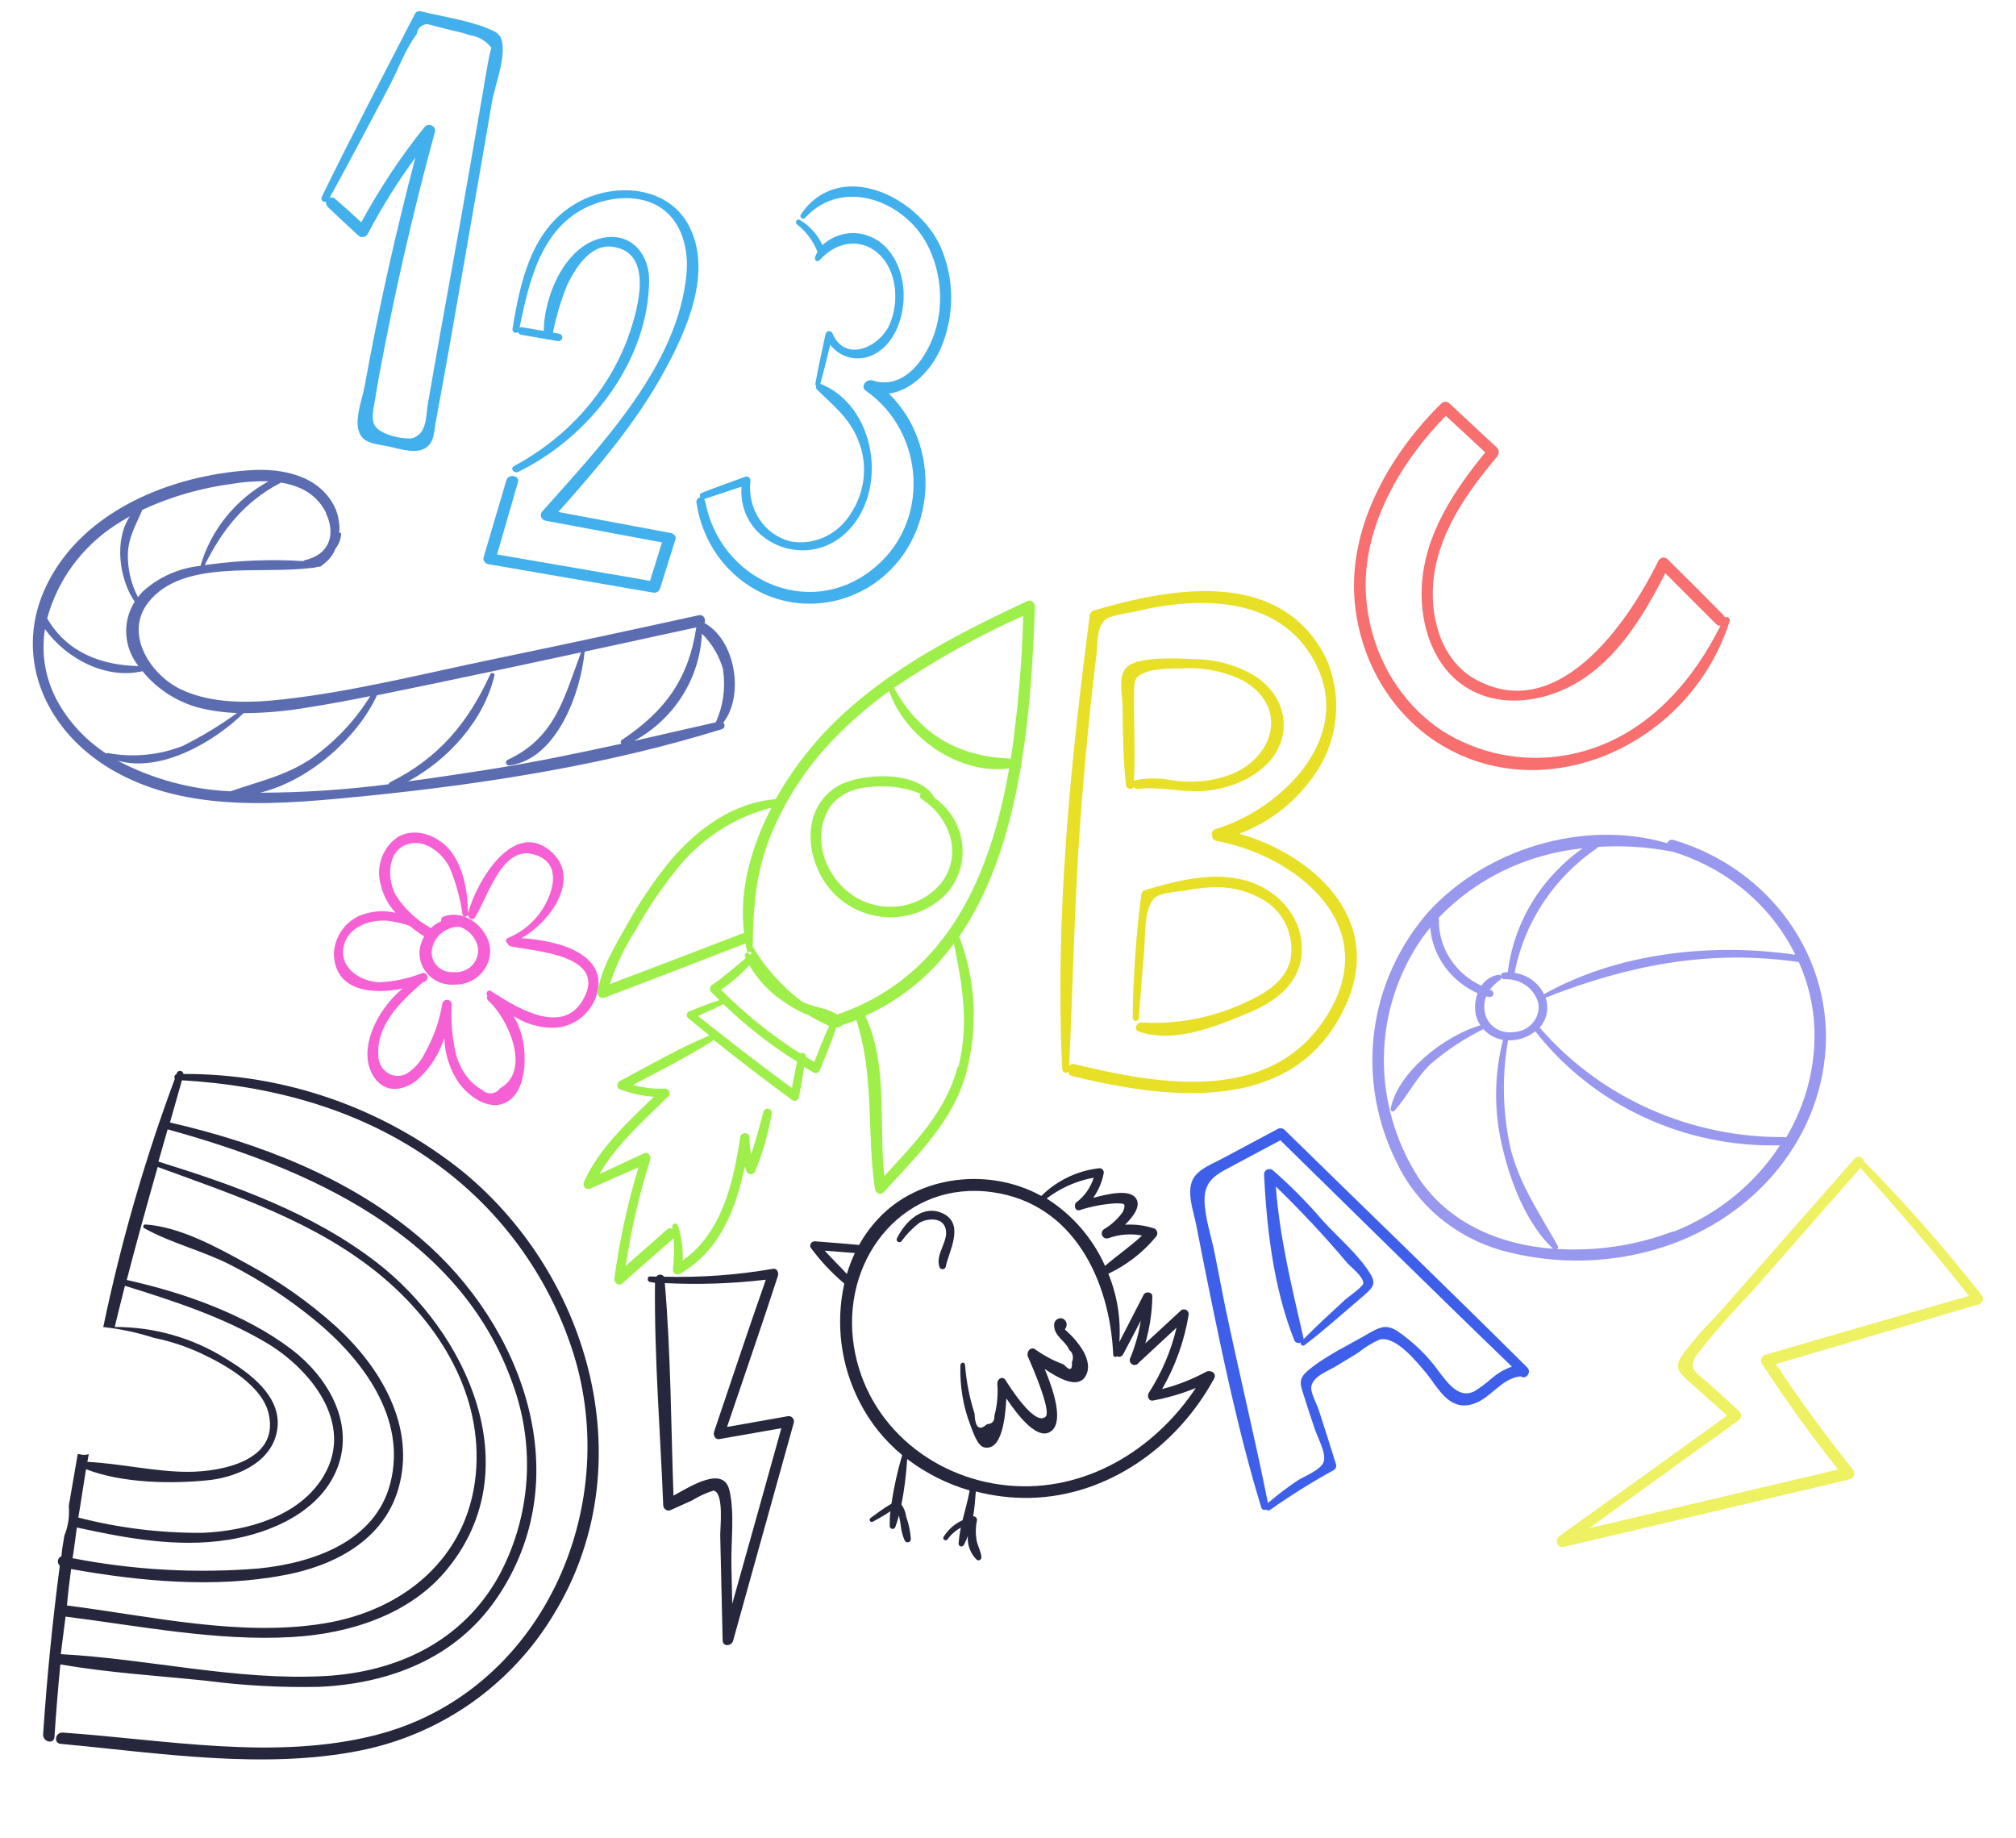 <svg width="136" height="124" viewBox="0 0 136 124" fill="none" xmlns="http://www.w3.org/2000/svg">
<path d="M33.061 63.917C32.865 62.553 31.36 61.316 29.948 61.815C29.88 61.834 29.823 61.878 29.789 61.938C29.755 61.998 29.746 62.069 29.765 62.136C29.365 62.315 29.021 62.592 28.764 62.941C28.508 63.291 28.349 63.699 28.302 64.128C28.28 64.436 28.327 64.746 28.439 65.036C28.551 65.326 28.726 65.588 28.951 65.806C29.177 66.023 29.448 66.19 29.745 66.296C30.042 66.401 30.359 66.441 30.673 66.414C31.003 66.422 31.331 66.361 31.635 66.236C31.939 66.111 32.212 65.925 32.437 65.69C32.662 65.454 32.834 65.175 32.941 64.87C33.049 64.564 33.09 64.239 33.061 63.917ZM30.594 65.572C30.381 65.59 30.167 65.559 29.968 65.48C29.77 65.401 29.593 65.277 29.453 65.118C29.312 64.959 29.212 64.77 29.161 64.567C29.109 64.363 29.108 64.151 29.157 63.947C29.25 63.537 29.484 63.171 29.82 62.911C30.155 62.65 30.572 62.51 31.002 62.513C31.326 62.623 31.614 62.819 31.834 63.077C32.055 63.336 32.199 63.648 32.251 63.98C32.269 64.197 32.238 64.415 32.161 64.618C32.084 64.822 31.962 65.006 31.804 65.158C31.646 65.309 31.456 65.425 31.247 65.497C31.038 65.568 30.815 65.594 30.594 65.572Z" fill="#F561D5"/>
<path d="M35.169 63.287C37.082 62.23 39.152 59.359 37.301 57.557C34.735 55.074 32.149 59.407 31.569 61.624C31.574 61.61 31.576 61.596 31.576 61.581C31.544 60.1 31.264 58.388 30.274 57.256C29.456 56.336 28.032 55.808 26.889 56.427C26.383 56.748 25.989 57.233 25.768 57.806C25.546 58.38 25.51 59.01 25.665 59.601C25.828 60.346 26.183 61.028 26.69 61.574C25.98 61.4 25.236 61.432 24.536 61.667C23.989 61.834 23.502 62.174 23.142 62.639C22.782 63.104 22.566 63.672 22.525 64.265C22.53 66.872 25.114 67.098 27.156 66.684C25.389 68.113 23.906 71.116 25.4 72.875C26.153 73.752 27.287 73.527 28.12 72.867C28.979 72.113 29.621 71.124 29.971 70.015C30.008 71.113 30.352 72.17 30.962 73.056C31.626 73.962 32.983 74.949 34.126 74.368C35.268 73.786 35.436 72.151 35.382 71.042C35.343 70.155 35.092 69.295 34.651 68.542C35.417 69.037 36.299 69.307 37.206 69.322C37.841 69.345 38.47 69.16 39.005 68.793C39.541 68.427 39.957 67.896 40.194 67.275C41.256 64.281 37.442 63.403 35.169 63.287ZM39.361 67.383C38.032 69.81 35.136 68.13 33.429 67.05L33.377 67.01C33.343 66.981 33.304 66.96 33.262 66.946L33.095 66.836C32.905 66.722 32.734 67.019 32.876 67.169C32.851 67.23 32.847 67.298 32.863 67.362C32.879 67.427 32.914 67.483 32.965 67.523C34.287 68.712 35.855 72.223 33.748 73.398C33.679 73.496 33.59 73.578 33.489 73.638C33.388 73.698 33.275 73.735 33.16 73.746C33.044 73.757 32.928 73.742 32.82 73.702C32.711 73.662 32.612 73.598 32.53 73.514C32.123 73.296 31.767 72.986 31.489 72.606C31.188 72.207 30.956 71.754 30.803 71.27C30.521 70.167 30.408 69.022 30.466 67.877L30.473 67.834C30.489 67.745 30.47 67.654 30.421 67.581C30.371 67.508 30.296 67.458 30.211 67.444C30.127 67.429 30.039 67.45 29.968 67.503C29.897 67.555 29.849 67.635 29.834 67.724C29.639 68.887 29.243 70.006 28.665 71.027C28.38 71.621 27.934 72.117 27.383 72.451C27.186 72.542 26.971 72.583 26.758 72.569C26.544 72.556 26.337 72.489 26.155 72.373C25.973 72.258 25.82 72.098 25.711 71.907C25.601 71.716 25.538 71.5 25.526 71.276C25.357 69.093 27.067 67.548 28.502 66.276L28.67 66.204C28.737 66.171 28.79 66.114 28.817 66.042C28.846 65.971 28.847 65.892 28.821 65.82C28.796 65.749 28.745 65.691 28.679 65.658C28.614 65.625 28.538 65.619 28.468 65.642C27.529 66.014 26.54 66.221 25.541 66.255C24.408 66.192 22.953 65.394 23.164 63.961C23.375 62.528 24.948 62.02 26.078 62.102C26.603 62.156 27.119 62.27 27.618 62.443C27.96 62.716 28.312 62.971 28.685 63.205C29.058 63.439 29.454 62.948 29.11 62.682L29.064 62.674C29.061 62.648 29.053 62.624 29.04 62.602C29.027 62.581 29.01 62.562 28.99 62.548L28.598 62.317C27.868 61.828 27.237 61.195 26.74 60.452C26.115 59.389 26.058 57.464 27.431 56.966C28.612 56.542 29.78 57.478 30.319 58.488C30.752 59.507 31.05 60.585 31.203 61.693C31.251 61.902 31.506 61.846 31.582 61.683C31.538 61.939 31.895 62.126 32.036 61.899C32.986 60.386 33.991 56.541 36.461 57.808C37.788 58.483 37.312 60.134 36.672 61.204C36.097 62.152 35.243 62.88 34.242 63.278C34.209 63.292 34.18 63.317 34.16 63.348C34.14 63.379 34.129 63.416 34.129 63.453C34.129 63.49 34.14 63.527 34.16 63.557C34.18 63.587 34.209 63.611 34.242 63.624C34.254 63.674 34.279 63.719 34.314 63.755C34.349 63.791 34.393 63.816 34.441 63.828C35.981 64.168 41.016 64.384 39.361 67.383Z" fill="#F561D5"/>
<path d="M64.709 63.175C68.909 57.07 69.573 48.032 69.816 40.874C69.811 40.812 69.793 40.751 69.761 40.698C69.73 40.645 69.687 40.601 69.636 40.569C69.585 40.537 69.527 40.518 69.467 40.514C69.407 40.511 69.347 40.522 69.291 40.547C64.237 42.92 59.057 45.557 55.211 49.849C54.11 51.091 53.141 52.453 52.321 53.911C49.534 54.116 47.117 55.846 45.271 57.996C44.19 59.31 43.225 60.723 42.389 62.218C41.552 63.705 40.602 65.173 40.31 66.9C40.301 66.962 40.308 67.026 40.33 67.085C40.352 67.143 40.388 67.195 40.435 67.235C40.481 67.275 40.537 67.301 40.597 67.311C40.657 67.322 40.718 67.316 40.776 67.295C43.948 66.092 47.117 64.873 50.283 63.64C50.31 63.784 50.343 63.93 50.381 64.082C50.387 64.11 50.399 64.136 50.416 64.158C50.434 64.18 50.456 64.197 50.482 64.208C50.507 64.219 50.535 64.224 50.563 64.221C50.59 64.218 50.617 64.209 50.641 64.193L50.701 64.313C50.668 64.344 50.632 64.373 50.594 64.397L50.501 64.296C50.394 64.175 50.197 64.341 50.254 64.484C50.31 64.627 50.296 64.576 50.317 64.623C49.554 65.243 48.831 65.901 48.009 66.456C47.975 66.483 47.946 66.518 47.926 66.557C47.906 66.596 47.895 66.64 47.892 66.684C47.89 66.729 47.898 66.773 47.914 66.814C47.931 66.854 47.956 66.891 47.987 66.92L48.532 67.463C47.844 67.683 47.165 67.949 46.492 68.215C46.451 68.232 46.414 68.26 46.386 68.296C46.358 68.332 46.339 68.375 46.331 68.42C46.323 68.466 46.327 68.513 46.341 68.556C46.356 68.6 46.381 68.638 46.414 68.668C46.891 69.066 47.378 69.441 47.854 69.844C45.802 70.704 43.82 71.86 41.834 72.906C41.63 73.011 41.546 73.366 41.807 73.466C42.547 73.755 43.325 73.928 44.116 73.979C42.338 75.704 40.442 77.409 39.393 79.721C39.365 79.783 39.355 79.851 39.365 79.918C39.375 79.985 39.403 80.047 39.447 80.096C39.491 80.145 39.548 80.179 39.611 80.194C39.674 80.209 39.741 80.204 39.801 80.18C40.894 79.701 41.985 79.22 43.075 78.737C42.332 81.184 41.787 83.689 41.447 86.225C41.397 86.514 41.743 86.798 41.967 86.576C43.123 85.562 44.273 84.548 45.429 83.534L45.434 83.505C45.491 84.198 45.478 84.897 45.394 85.59C45.384 85.655 45.392 85.72 45.418 85.779C45.444 85.838 45.485 85.888 45.538 85.922C45.591 85.956 45.652 85.974 45.714 85.972C45.777 85.97 45.838 85.95 45.89 85.912C48.527 84.39 49.642 81.592 50.241 78.693L50.36 79.011C50.384 79.068 50.423 79.117 50.473 79.152C50.523 79.187 50.582 79.206 50.642 79.208C50.703 79.209 50.762 79.193 50.815 79.161C50.867 79.129 50.91 79.082 50.938 79.026C51.454 77.772 51.829 76.463 52.058 75.125C52.072 75.047 52.055 74.967 52.011 74.902C51.968 74.838 51.902 74.794 51.827 74.782C51.752 74.769 51.675 74.787 51.613 74.834C51.55 74.88 51.508 74.949 51.494 75.028C51.236 75.984 50.985 76.935 50.672 77.876C50.594 77.498 50.558 77.111 50.563 76.723C50.57 76.348 49.985 76.338 49.934 76.705C49.462 79.844 48.686 83.162 46.054 85.025C46.087 84.215 45.977 83.409 45.727 82.645C45.708 82.602 45.675 82.567 45.634 82.547C45.592 82.526 45.545 82.521 45.5 82.533C45.455 82.544 45.415 82.571 45.387 82.61C45.359 82.648 45.344 82.695 45.345 82.743C45.337 82.79 45.356 82.848 45.364 82.898C45.309 82.861 45.243 82.844 45.177 82.85C45.111 82.856 45.048 82.885 44.999 82.932L42.212 85.387C42.569 82.971 43.118 80.586 43.854 78.259C43.939 78 43.742 77.663 43.447 77.794L40.435 79.197C41.617 77.157 43.473 75.554 45.099 73.936C45.303 73.729 45.078 73.417 44.839 73.425C44.118 73.46 43.397 73.377 42.705 73.178C44.53 72.219 46.386 71.29 48.129 70.171C48.133 70.159 48.135 70.148 48.135 70.136C49.877 71.528 51.64 72.879 53.427 74.19C53.465 74.223 53.511 74.245 53.561 74.254C53.61 74.263 53.661 74.257 53.708 74.239C53.755 74.221 53.797 74.19 53.83 74.15C53.862 74.11 53.884 74.061 53.893 74.01C54.01 73.332 54.162 72.655 54.246 71.966C54.461 72.1 54.681 72.235 54.91 72.359C54.944 72.376 54.981 72.386 55.019 72.388C55.056 72.39 55.094 72.384 55.13 72.37C55.166 72.356 55.199 72.336 55.227 72.309C55.255 72.282 55.279 72.25 55.295 72.214C55.674 71.26 56.093 70.313 56.406 69.336C56.406 69.336 56.406 69.336 56.411 69.307C56.453 69.319 56.496 69.321 56.538 69.314C56.581 69.307 56.621 69.29 56.657 69.264L56.74 69.218C56.771 69.196 56.798 69.167 56.819 69.135L56.933 69.112C57.217 69.015 57.49 68.911 57.764 68.8C58.995 72.537 58.458 76.356 59.026 80.202C59.033 80.273 59.06 80.339 59.103 80.393C59.146 80.448 59.204 80.487 59.269 80.507C59.334 80.528 59.403 80.528 59.468 80.507C59.534 80.487 59.593 80.447 59.637 80.393C61.839 77.958 64.297 75.659 65.188 72.343C65.993 69.3 65.825 66.08 64.709 63.175ZM69.025 41.52C68.943 44.749 68.664 47.973 68.19 51.172C64.69 51.035 62.076 49.595 60.305 46.397C63.085 44.515 66.012 42.885 69.053 41.525L69.025 41.52ZM50.169 62.953C50.128 62.951 50.087 62.959 50.049 62.975C47.084 64.121 44.113 65.257 41.137 66.381C41.563 65.095 42.149 63.87 42.88 62.739C43.648 61.371 44.52 60.067 45.486 58.84C47.149 56.666 49.459 55.131 52.043 54.482C50.668 57.132 49.834 60.118 50.197 62.958L50.169 62.953ZM53.419 73.394C51.277 71.812 49.165 70.19 47.083 68.529C47.66 68.276 48.238 68.024 48.794 67.726C50.318 69.198 51.984 70.501 53.766 71.616C53.659 72.204 53.527 72.8 53.425 73.395L53.419 73.394ZM54.889 71.604L54.368 71.29C54.373 71.242 54.365 71.195 54.344 71.153C54.324 71.11 54.292 71.075 54.253 71.051C54.214 71.028 54.169 71.016 54.123 71.018C54.078 71.019 54.034 71.035 53.996 71.062C52.062 69.837 50.265 68.394 48.636 66.759C49.334 66.289 49.976 65.734 50.547 65.105C51.099 66.053 51.846 66.861 52.734 67.472C53.232 67.83 53.762 68.139 54.316 68.394L54.452 68.417C54.928 68.713 55.425 68.975 55.936 69.201C55.569 69.986 55.26 70.8 54.94 71.613L54.889 71.604ZM56.696 68.331C56.634 68.352 56.579 68.391 56.537 68.443L56.328 68.346C55.682 67.98 54.824 67.911 54.136 67.586C52.795 66.586 51.655 65.322 50.778 63.865C50.808 61.202 50.984 58.8 52.015 56.291C53.021 53.877 54.464 51.683 56.265 49.83C57.411 48.647 58.655 47.573 59.982 46.62C61.088 49.801 64.774 52.299 68.077 51.825C66.85 59.007 63.923 65.744 56.747 68.34L56.696 68.331ZM64.598 71.963C63.83 74.966 61.661 77.139 59.651 79.334C59.276 75.757 59.92 71.817 58.378 68.542L58.383 68.513C60.739 67.457 62.796 65.779 64.349 63.646C64.935 66.441 65.376 69.137 64.649 71.971L64.598 71.963Z" fill="#9FEF4A"/>
<path d="M63.037 53.81C61.997 51.892 57.865 52.103 56.342 53.129C53.859 54.805 54.407 58.455 56.342 60.353C56.852 60.855 57.464 61.249 58.139 61.511C58.813 61.772 59.535 61.894 60.258 61.869C60.981 61.845 61.689 61.674 62.335 61.368C62.981 61.062 63.552 60.628 64.01 60.093C64.379 59.627 64.647 59.093 64.797 58.522C64.948 57.952 64.979 57.357 64.889 56.772C64.798 56.187 64.588 55.624 64.27 55.115C63.952 54.607 63.533 54.163 63.037 53.81ZM63.563 59.471C62.897 60.341 61.905 60.927 60.794 61.107C59.683 61.287 58.537 61.047 57.593 60.437C55.741 59.213 54.779 56.733 55.816 54.735C56.471 53.463 57.876 53.052 59.266 53.052C60.242 53.004 61.219 53.172 62.123 53.545C62.099 53.567 62.081 53.595 62.069 53.625C62.058 53.655 62.053 53.688 62.056 53.72C62.059 53.753 62.069 53.784 62.085 53.813C62.102 53.841 62.124 53.866 62.151 53.885C64.051 55.088 64.951 57.564 63.563 59.471Z" fill="#9FEF4A"/>
<path d="M3.219 39.319C0.83 44.045 2.885 49.121 7.409 51.841C12.61 54.964 19.166 54.233 24.917 53.667C32.907 52.855 41.066 51.559 48.716 49.178C48.757 49.161 48.793 49.135 48.821 49.101C48.848 49.067 48.867 49.027 48.874 48.985C48.881 48.942 48.878 48.898 48.863 48.857C48.848 48.816 48.823 48.779 48.79 48.749C50.206 46.946 49.652 43.216 47.531 42.027C47.63 41.769 47.469 41.419 47.121 41.502C42.46 42.529 37.791 43.528 33.114 44.499C28.493 45.457 23.826 46.645 19.125 47.171C16.885 47.423 14.385 47.499 12.274 46.533C10.164 45.566 8.328 42.755 10.018 40.617C12.315 37.713 17.48 38.747 20.906 38.317C21.067 38.317 21.228 38.292 21.381 38.244L21.489 38.227C21.51 38.234 21.532 38.237 21.554 38.234C21.576 38.232 21.596 38.224 21.615 38.213C21.729 38.139 21.837 38.056 21.935 37.964C22.25 37.709 22.49 37.378 22.632 37.004C22.855 36.724 22.988 36.386 23.015 36.031C23.016 36.016 23.012 36 23.006 35.986C22.999 35.972 22.988 35.959 22.976 35.95C22.963 35.94 22.948 35.933 22.932 35.93C22.916 35.927 22.9 35.927 22.885 35.931C22.91 35.696 22.904 35.458 22.865 35.223C22.83 34.855 22.727 34.496 22.56 34.162C21.508 32.071 19.04 31.567 16.86 31.717C11.498 32.069 5.676 34.449 3.219 39.319ZM7.938 51.311C10.882 52.135 14.439 50.045 16.428 48.103C17.851 48.096 19.27 47.974 20.669 47.736C22.109 47.513 23.544 47.241 24.976 46.957C23.971 48.581 22.645 49.995 21.073 51.118C19.329 52.321 17.513 52.688 15.549 53.376C12.89 53.257 10.287 52.55 7.938 51.311ZM48.781 45.226C48.955 46.417 48.785 47.627 48.289 48.722C46.451 49.145 44.616 49.563 42.784 49.975C44.114 49.244 45.23 48.198 46.028 46.934C46.826 45.67 47.281 44.229 47.352 42.742C48.051 43.433 48.551 44.289 48.8 45.224L48.781 45.226ZM39.198 44.003C38.063 47.006 37.49 49.754 34.244 51.254C34.202 51.275 34.169 51.309 34.15 51.352C34.132 51.394 34.129 51.441 34.142 51.486C34.156 51.53 34.185 51.569 34.224 51.595C34.263 51.622 34.311 51.635 34.358 51.631C37.59 51.21 39.183 46.662 39.432 44.002C39.441 43.988 39.444 43.971 39.441 43.955C41.953 43.414 44.464 42.868 46.974 42.319C46.46 45.727 44.926 47.933 41.964 49.899C41.941 49.912 41.921 49.93 41.906 49.951C41.891 49.972 41.881 49.996 41.876 50.022C41.872 50.047 41.873 50.073 41.88 50.098C41.888 50.123 41.9 50.146 41.918 50.166C38.871 50.834 35.819 51.465 32.718 51.945C31.006 52.211 29.276 52.473 27.533 52.704C30.303 51.206 32.657 48.544 33.358 45.55C33.387 45.382 33.138 45.327 33.065 45.499C31.581 48.735 29.629 51.108 26.346 52.75C26.314 52.764 26.286 52.785 26.264 52.811C26.241 52.837 26.225 52.868 26.215 52.9C23.343 53.273 20.447 53.463 17.545 53.47C20.901 52.652 24.106 49.743 25.41 46.942C25.41 46.942 25.41 46.942 25.417 46.902L29.41 46.081C32.683 45.4 35.952 44.706 39.217 44L39.198 44.003ZM13.341 47.719C14.208 47.94 15.098 48.065 15.992 48.093C14.846 48.925 13.631 49.663 12.358 50.301C10.756 50.938 8.992 51.111 7.28 50.798C7.26 50.794 7.239 50.794 7.22 50.8C7.2 50.807 7.183 50.818 7.169 50.833C5.84 49.965 4.739 48.805 3.958 47.45C3.078 45.919 2.752 44.151 3.033 42.432C4.461 44.421 7.134 45.849 9.615 45.274C10.565 46.447 11.868 47.302 13.341 47.719ZM9.342 44.929C6.803 44.873 4.515 44.001 3.182 41.712C3.879 39.142 5.508 36.911 7.772 35.425C8.093 35.212 8.422 35.018 8.757 34.831C7.696 36.438 8.031 39.039 9.085 40.587C8.67 41.246 8.473 42.014 8.518 42.789C8.564 43.564 8.851 44.31 9.342 44.929ZM20.359 32.971C21.072 33.315 21.646 33.881 21.989 34.577C21.985 34.59 21.982 34.604 21.982 34.617L22.015 34.677C22.592 35.91 22.36 37.362 20.572 37.782C20.529 37.791 20.49 37.814 20.462 37.847C18.361 37.717 16.254 37.791 14.172 38.069L13.813 38.114C14.967 35.789 16.466 33.857 18.861 32.605C18.892 32.593 18.918 32.572 18.939 32.547C19.429 32.624 19.907 32.767 20.359 32.971ZM18.114 32.464C15.872 33.707 14.226 35.752 13.526 38.166C12.072 38.318 10.713 38.921 9.65 39.885C9.526 40.009 9.41 40.14 9.305 40.279C8.835 39.367 8.602 38.359 8.626 37.345C8.668 36.206 9.184 35.394 9.598 34.391C11.519 33.501 13.574 32.908 15.69 32.631C16.489 32.497 17.301 32.441 18.114 32.464Z" fill="#5B6CB1"/>
<path d="M83.601 56.232C85.714 55.459 87.55 53.984 88.835 52.029C89.581 50.889 90.025 49.561 90.12 48.189C90.215 46.816 89.957 45.45 89.374 44.236C86.258 38.29 78.921 39.66 73.765 41.184C73.701 41.21 73.644 41.254 73.6 41.311C73.556 41.367 73.526 41.435 73.514 41.507C72.195 51.591 71.162 62.003 71.66 72.148C71.666 72.193 71.683 72.234 71.709 72.269C71.735 72.304 71.77 72.331 71.809 72.347C71.848 72.363 71.891 72.367 71.933 72.359C71.975 72.352 72.015 72.332 72.048 72.303C72.065 72.375 72.102 72.44 72.153 72.49C72.204 72.54 72.267 72.574 72.336 72.587C78.528 74.085 87.418 75.403 90.82 67.725C93.424 61.856 88.412 57.605 83.601 56.232ZM89.728 68.15C86.029 74.639 78.168 73.15 72.476 71.777C72.414 71.76 72.348 71.761 72.286 71.782C72.224 71.802 72.168 71.841 72.124 71.893C72.383 66.485 72.475 61.08 72.857 55.674C73.05 53.024 73.284 50.376 73.558 47.732C73.69 46.491 73.825 45.295 73.976 44.076C74.06 43.351 73.971 42.325 74.551 41.806C74.901 41.493 76.211 41.34 76.545 41.259C80.721 40.236 86.21 40.114 88.636 44.539C91.507 49.742 86.378 54.607 82.003 55.924C81.611 56.04 81.704 56.663 82.066 56.725C86.998 57.601 93.206 62.052 89.728 68.15Z" fill="#E8E027"/>
<path d="M87.82 64.219C87.925 62.031 86.407 60.265 84.539 59.557C82.145 58.67 79.557 59.359 77.209 60.048C77.154 60.069 77.105 60.105 77.067 60.152C77.03 60.199 77.005 60.255 76.995 60.315C76.638 63.088 76.443 65.878 76.412 68.67C76.415 68.917 76.813 68.933 76.828 68.684C76.942 67.217 77.034 65.746 77.177 64.273C77.276 63.243 77.134 61.287 77.892 60.575C78.287 60.193 79.521 60.148 80.085 60.047C80.541 59.958 81.002 59.898 81.464 59.869C82.816 59.74 84.166 60.053 85.329 60.764C85.949 61.143 86.446 61.707 86.758 62.385C87.07 63.063 87.184 63.826 87.084 64.578C86.843 65.976 85.662 66.813 84.511 67.376C82.168 68.579 79.577 69.128 76.991 68.969C76.677 68.944 76.454 69.462 76.804 69.569C79.155 70.413 81.991 69.258 84.202 68.329C85.935 67.621 87.718 66.396 87.82 64.219Z" fill="#E8E027"/>
<path d="M84.708 45.63C83.524 44.893 82.084 44.481 80.636 44.465C79.452 44.406 77.107 44.273 76.161 44.88C75.339 45.407 75.718 46.88 75.729 47.611C75.745 49.41 75.758 51.222 75.969 53.024C75.98 53.069 76.01 53.111 76.053 53.144C76.096 53.176 76.151 53.198 76.208 53.205C76.266 53.212 76.323 53.204 76.371 53.182C76.419 53.161 76.455 53.127 76.474 53.086C76.51 53.131 76.562 53.166 76.623 53.188C76.684 53.209 76.75 53.215 76.812 53.205C78.401 53.031 80.017 53.536 81.595 53.316C83.117 53.115 84.461 52.508 85.408 51.594C87.129 49.94 87.063 47.218 84.708 45.63ZM83.364 52.097C82.11 52.665 80.604 52.856 79.102 52.639C78.269 52.472 77.413 52.466 76.613 52.622C76.57 52.634 76.531 52.653 76.499 52.678C76.592 50.622 76.474 48.55 76.509 46.489C76.523 45.727 76.678 45.512 77.645 45.236C78.314 45.113 79.01 45.064 79.713 45.09C81.118 44.992 82.566 45.273 83.822 45.889C86.878 47.608 85.994 50.846 83.364 52.097Z" fill="#E8E027"/>
<path d="M97.234 27.213C93.913 30.466 91.097 35.224 91.356 40.136C91.466 42.078 91.991 43.958 92.892 45.635C93.793 47.311 95.046 48.74 96.555 49.813C103.716 54.812 113.92 50.526 116.675 41.925C116.69 41.88 116.692 41.832 116.681 41.787C116.669 41.741 116.645 41.701 116.612 41.671C116.578 41.641 116.537 41.622 116.492 41.617C116.448 41.613 116.403 41.623 116.364 41.646C116.344 41.59 116.313 41.539 116.272 41.498C115.014 40.227 113.765 38.971 112.482 37.708C112.437 37.666 112.383 37.636 112.325 37.62C112.267 37.604 112.205 37.602 112.146 37.616C112.086 37.629 112.03 37.657 111.982 37.697C111.934 37.738 111.895 37.789 111.869 37.847C109.664 42.303 104.985 48.853 99.517 45.815C97.181 44.515 96.369 41.477 96.739 38.819C97.17 35.707 99.089 33.078 101.011 30.775C101.077 30.691 101.111 30.583 101.105 30.475C101.1 30.367 101.056 30.266 100.982 30.193L97.771 27.205C97.698 27.136 97.603 27.098 97.504 27.1C97.404 27.101 97.308 27.142 97.234 27.213ZM100.196 30.515C98.085 33.099 96.082 36.078 95.913 39.58C95.784 42.173 96.694 44.914 98.826 46.31C101.057 47.774 104.015 47.412 106.289 46.105C109.073 44.503 110.876 41.559 112.341 38.663C113.484 39.813 114.629 40.958 115.774 42.096C115.811 42.138 115.857 42.17 115.908 42.188C115.96 42.205 116.015 42.209 116.069 42.197C114.341 45.662 111.773 48.675 108.279 50.161C106.489 50.918 104.568 51.233 102.664 51.083C100.76 50.932 98.922 50.321 97.292 49.295C95.745 48.268 94.466 46.851 93.565 45.165C92.665 43.479 92.171 41.577 92.127 39.623C92.074 35.223 94.596 31.042 97.537 28.049L100.196 30.515Z" fill="#F76F6F"/>
<path d="M103.025 92.234C97.602 86.847 92.094 81.537 86.635 76.19C86.567 76.138 86.485 76.108 86.399 76.104C86.313 76.101 86.228 76.124 86.158 76.171L82.478 78.136C81.831 78.493 80.865 78.823 80.479 79.534C80.018 80.437 80.524 81.719 80.7 82.635C80.939 83.876 81.184 85.116 81.435 86.356C82.478 91.49 83.557 96.682 85.093 101.707C85.104 101.736 85.121 101.763 85.143 101.786C85.166 101.808 85.193 101.826 85.224 101.836C85.254 101.847 85.286 101.851 85.318 101.848C85.35 101.845 85.381 101.834 85.408 101.818C85.444 101.856 85.493 101.879 85.546 101.883C85.599 101.887 85.651 101.871 85.692 101.838C87.071 100.863 88.508 99.966 89.994 99.152C90.057 99.108 90.103 99.045 90.126 98.973C90.15 98.901 90.148 98.823 90.121 98.751C89.744 97.543 89.366 96.335 88.959 95.094C88.849 94.749 88.386 93.898 88.461 93.528C88.585 92.812 89.597 92.484 90.161 92.135L91.621 91.244C92.062 90.884 92.552 90.584 93.076 90.352C94.192 90.105 95.579 91.881 96.204 92.606C96.983 93.558 97.681 95.084 99.185 94.755C100.513 94.464 101.213 92.956 102.593 92.84C102.937 93.088 103.35 92.559 103.025 92.234ZM100.637 92.965C100.275 93.292 99.883 93.586 99.466 93.843C98.443 94.37 97.682 93.313 97.107 92.568C96.341 91.489 95.386 90.55 94.286 89.795C93.567 89.346 93.171 89.466 92.437 89.882C91.066 90.691 89.362 91.466 88.175 92.501C87.63 92.979 87.69 93.343 87.916 94.005C88.156 94.789 88.42 95.566 88.683 96.355C88.877 96.96 89.508 98.062 89.288 98.624C89.068 99.187 87.951 99.577 87.493 99.892C86.812 100.352 86.158 100.85 85.536 101.383C84.634 96.862 83.527 92.374 82.594 87.859C82.386 86.798 82.179 85.737 81.971 84.677C81.747 83.495 81.272 82.139 81.258 80.96C81.237 79.453 82.297 79.116 83.444 78.48L86.375 76.916C91.579 82.009 96.755 87.136 101.997 92.183C101.495 92.358 101.033 92.626 100.636 92.971L100.637 92.965Z" fill="#3D5FEA"/>
<path d="M92.467 85.966C91.683 84.646 90.217 83.436 89.177 82.272C88.155 81.083 87.047 79.967 85.86 78.932C85.805 78.89 85.738 78.864 85.668 78.858C85.598 78.851 85.528 78.864 85.465 78.896C85.403 78.927 85.352 78.975 85.318 79.034C85.283 79.094 85.267 79.161 85.272 79.229C85.457 82.925 85.924 86.913 87.312 90.401C87.329 90.439 87.354 90.473 87.385 90.502C87.416 90.531 87.452 90.554 87.492 90.569C87.532 90.584 87.575 90.592 87.618 90.591C87.66 90.59 87.702 90.58 87.741 90.563C87.719 90.692 87.871 90.835 87.996 90.74C89.384 89.69 90.666 88.516 92.005 87.386C92.547 86.893 92.871 86.639 92.467 85.966ZM90.785 87.629C89.819 88.525 88.838 89.408 87.921 90.351C87.933 90.324 87.938 90.294 87.936 90.265C87.148 86.808 86.331 83.529 86.066 80.03C87.762 81.673 89.372 83.397 90.891 85.196C91.184 85.518 91.993 86.128 91.968 86.572C91.921 86.812 90.954 87.481 90.785 87.629Z" fill="#3D5FEA"/>
<path d="M81.37 92.53C80.43 93.039 79.432 93.43 78.397 93.696C79.285 92.156 79.89 90.468 80.182 88.714C80.198 88.642 80.19 88.566 80.157 88.5C80.125 88.434 80.07 88.381 80.004 88.35C79.937 88.319 79.862 88.311 79.79 88.329C79.719 88.347 79.655 88.389 79.611 88.448L77.262 90.613C77.558 89.588 77.718 88.529 77.738 87.462C77.749 87.111 77.24 87.091 77.138 87.359C76.594 88.413 76.052 89.465 75.513 90.516C75.62 88.945 75.365 87.371 74.769 85.915C76.014 85.329 77.115 84.474 77.992 83.411C78.026 83.37 78.051 83.321 78.064 83.268C78.077 83.215 78.077 83.16 78.065 83.107C78.054 83.055 78.03 83.005 77.996 82.963C77.962 82.921 77.919 82.887 77.87 82.864C77.234 82.654 76.564 82.568 75.895 82.61C76.468 82.046 76.975 81.359 76.644 80.844C76.22 80.188 74.792 80.524 73.745 80.796C74.102 80.302 74.346 79.734 74.457 79.135C74.465 79.091 74.462 79.046 74.449 79.004C74.436 78.961 74.414 78.922 74.384 78.89C74.353 78.858 74.316 78.833 74.275 78.818C74.233 78.802 74.189 78.797 74.144 78.802C72.674 78.969 71.302 79.627 70.248 80.669C66.759 78.742 61.999 79.246 59.241 82.209C58.742 82.743 58.31 83.336 57.955 83.975C56.971 83.88 55.982 83.814 54.996 83.731C54.775 83.693 54.541 83.975 54.714 84.19C55.366 85.071 56.119 85.872 56.956 86.578C56.357 89.276 56.72 92.099 57.982 94.553C58.684 95.938 59.665 97.162 60.862 98.147C60.544 99.225 60.301 100.324 60.135 101.435L60.032 101.492C59.58 101.754 59.151 102.089 58.728 102.394C58.713 102.405 58.699 102.419 58.689 102.436C58.679 102.452 58.672 102.47 58.668 102.489C58.665 102.508 58.666 102.528 58.67 102.546C58.674 102.565 58.682 102.583 58.693 102.599C58.704 102.614 58.718 102.628 58.734 102.638C58.751 102.648 58.769 102.655 58.788 102.659C58.806 102.662 58.826 102.661 58.845 102.657C58.863 102.653 58.881 102.645 58.897 102.634C59.157 102.487 59.422 102.347 59.677 102.192C59.801 102.115 59.943 102.009 60.072 101.939C60.013 102.281 60.022 102.624 60.021 102.952C60.025 102.995 60.042 103.036 60.071 103.068C60.1 103.1 60.139 103.121 60.182 103.129C60.225 103.136 60.268 103.129 60.307 103.108C60.345 103.088 60.375 103.055 60.393 103.016C60.486 102.759 60.569 102.495 60.641 102.222C60.703 102.485 60.75 102.752 60.781 103.021C60.82 103.319 60.901 103.61 61.02 103.886C61.038 103.938 61.074 103.982 61.121 104.008C61.169 104.035 61.225 104.043 61.278 104.03C61.331 104.018 61.378 103.986 61.409 103.94C61.44 103.895 61.453 103.84 61.445 103.786C61.407 103.281 61.302 102.784 61.132 102.307C61.096 102.01 60.985 101.727 60.811 101.484C61.008 100.471 61.137 99.446 61.199 98.416C62.463 99.375 63.891 100.094 65.413 100.537C65.297 101.211 65.096 101.876 64.931 102.547C64.399 102.784 63.952 103.178 63.65 103.677C63.562 103.829 63.807 103.983 63.91 103.846C64.149 103.512 64.461 103.238 64.821 103.042C64.746 103.393 64.695 103.749 64.668 104.106C64.664 104.149 64.675 104.192 64.699 104.228C64.723 104.264 64.758 104.29 64.799 104.303C64.841 104.316 64.885 104.314 64.925 104.299C64.965 104.283 64.998 104.254 65.019 104.217C65.125 104.018 65.216 103.812 65.292 103.601C65.267 103.895 65.307 104.192 65.41 104.469C65.513 104.746 65.675 104.996 65.886 105.202C65.916 105.227 65.952 105.243 65.991 105.247C66.029 105.251 66.068 105.244 66.102 105.226C66.136 105.208 66.164 105.18 66.183 105.146C66.201 105.112 66.209 105.073 66.206 105.034C66.176 104.633 65.942 104.27 65.876 103.869C65.802 103.433 65.812 102.987 65.905 102.554C65.91 102.519 65.908 102.482 65.897 102.448C65.887 102.413 65.868 102.382 65.844 102.355C65.819 102.329 65.789 102.309 65.755 102.296C65.722 102.283 65.686 102.278 65.65 102.281C65.746 101.722 65.79 101.147 65.828 100.602C67.012 100.912 68.233 101.058 69.457 101.036C74.746 100.939 79.437 97.542 81.91 92.976C82.097 92.612 81.655 92.381 81.37 92.53ZM57.129 85.933C56.641 85.396 56.116 84.897 55.635 84.362L57.669 84.52C57.455 84.977 57.274 85.449 57.129 85.933ZM73.781 79.439C73.576 80.1 73.17 80.68 72.619 81.097C72.417 81.267 72.515 81.698 72.817 81.633C73.626 81.368 74.467 81.211 75.317 81.166C75.755 81.204 76.029 81.084 75.749 81.742C75.411 82.22 74.976 82.62 74.472 82.916C74.403 82.963 74.355 83.035 74.335 83.116C74.315 83.197 74.326 83.283 74.365 83.357C74.404 83.431 74.468 83.488 74.546 83.517C74.624 83.546 74.711 83.546 74.788 83.515C75.51 83.255 76.288 83.194 77.041 83.34C76.245 84.089 75.379 84.67 74.546 85.388C73.71 83.515 72.34 81.933 70.607 80.843C71.54 80.13 72.628 79.649 73.781 79.439ZM68.063 100.207C62.689 99.726 58.123 95.773 57.534 90.277C56.938 84.642 61.117 79.602 66.94 80.415C72.42 81.174 74.877 86.368 75.098 91.386C75.099 91.414 75.108 91.442 75.124 91.465C75.141 91.488 75.163 91.506 75.19 91.517C75.216 91.527 75.245 91.53 75.272 91.524C75.3 91.518 75.326 91.504 75.346 91.484C75.382 91.504 75.421 91.516 75.462 91.52C75.503 91.524 75.544 91.52 75.583 91.507C75.622 91.495 75.658 91.475 75.689 91.448C75.72 91.422 75.746 91.389 75.764 91.352C76.165 90.604 76.559 89.854 76.958 89.081C76.823 89.934 76.59 90.769 76.264 91.569C76.217 91.643 76.202 91.732 76.222 91.817C76.241 91.903 76.293 91.977 76.367 92.023C76.441 92.07 76.531 92.085 76.615 92.065C76.701 92.045 76.774 91.993 76.821 91.919L79.371 89.552C79.003 91.112 78.371 92.598 77.502 93.944C77.368 94.15 77.47 94.527 77.782 94.469C78.771 94.289 79.739 94.005 80.669 93.623C77.876 97.824 73.194 100.665 68.063 100.207Z" fill="#26263C"/>
<path d="M71.835 89.675L71.877 89.604C71.933 89.524 71.961 89.424 71.957 89.324C71.953 89.225 71.916 89.132 71.855 89.066C71.791 88.989 71.707 88.939 71.614 88.923C71.521 88.907 71.425 88.926 71.339 88.977C71.27 89.012 71.212 89.07 71.171 89.143C71.13 89.216 71.109 89.302 71.111 89.387C71.116 90.164 71.87 90.415 72.134 91.06C72.248 91.14 72.329 91.269 72.362 91.421C72.396 91.573 72.378 91.737 72.313 91.881C72.35 92.436 72.165 92.49 71.76 92.035C71.062 91.784 70.398 91.43 69.784 90.982C69.719 90.951 69.647 90.946 69.578 90.967C69.509 90.989 69.446 91.035 69.399 91.1C69.352 91.164 69.323 91.244 69.317 91.326C69.31 91.409 69.327 91.49 69.364 91.558C69.544 91.952 70.945 95.151 70.543 95.552C69.816 96.261 68.058 93.449 67.83 93.089C67.794 93.027 67.741 92.981 67.678 92.959C67.616 92.938 67.548 92.941 67.485 92.969C67.422 92.998 67.368 93.049 67.331 93.115C67.293 93.182 67.276 93.259 67.28 93.336C67.338 94.061 67.27 94.801 67.08 95.511C67.098 95.863 66.927 96.047 66.579 96.066C66.062 96.542 65.783 96.301 65.743 95.344C65.406 94.295 65.19 93.192 65.1 92.062C65.094 92.016 65.075 91.976 65.044 91.948C65.013 91.921 64.974 91.909 64.934 91.915C64.894 91.921 64.857 91.944 64.83 91.98C64.803 92.016 64.789 92.062 64.789 92.109C64.748 93.499 64.975 94.866 65.454 96.107C65.626 96.543 65.922 97.527 66.4 97.631C67.567 97.875 67.815 95.737 67.889 94.325C68.692 95.525 70.073 97.295 70.968 96.488C71.739 95.801 71.066 93.747 70.474 92.341C71.39 92.955 72.594 93.647 73.166 92.926C73.935 91.833 72.618 90.359 71.835 89.675Z" fill="#26263C"/>
<path d="M63.69 81.893C62.285 81.139 61.019 82.441 60.498 83.558C60.485 83.596 60.485 83.636 60.499 83.674C60.514 83.711 60.541 83.743 60.576 83.764C60.611 83.785 60.653 83.794 60.694 83.79C60.735 83.786 60.773 83.768 60.802 83.74C61.135 83.278 61.533 82.862 61.986 82.506C62.491 82.184 63.486 82.083 63.754 82.763C64.106 83.662 63.056 84.531 63.379 85.473C63.396 85.517 63.428 85.555 63.469 85.58C63.51 85.605 63.559 85.617 63.607 85.612C63.655 85.608 63.7 85.589 63.735 85.557C63.77 85.525 63.793 85.483 63.8 85.437C64.015 84.397 65.061 82.634 63.69 81.893Z" fill="#26263C"/>
<path d="M33.883 2.897C33.783 2.252 33.412 2.134 32.884 1.911C31.493 1.343 29.825 1.127 28.365 0.755C28.287 0.742 28.207 0.755 28.137 0.791C28.068 0.828 28.012 0.887 27.98 0.958C25.863 5.059 23.723 9.151 21.699 13.298C21.681 13.34 21.676 13.387 21.684 13.432C21.693 13.477 21.715 13.519 21.748 13.552C21.78 13.584 21.822 13.607 21.867 13.615C21.913 13.624 21.96 13.62 22.003 13.602C21.988 13.665 21.991 13.73 22.01 13.792C22.029 13.854 22.063 13.91 22.11 13.955C22.797 14.618 23.5 15.259 24.186 15.898C24.233 15.937 24.288 15.966 24.348 15.981C24.408 15.996 24.471 15.997 24.531 15.985C24.592 15.972 24.648 15.946 24.697 15.908C24.745 15.87 24.784 15.822 24.811 15.766C25.753 13.977 26.827 12.26 28.023 10.628C26.689 15.708 25.539 20.837 24.605 26.009C24.452 26.898 23.819 28.433 24.301 29.311C24.631 29.912 25.395 29.954 25.978 30.067C26.692 30.19 27.898 30.643 28.606 30.275C29.314 29.907 29.271 29.146 29.382 28.538C30.479 22.628 31.479 16.695 32.519 10.77L33.211 6.757C33.438 5.649 34.066 4.005 33.883 2.897ZM32.898 4.342C32.766 5.108 32.635 5.869 32.503 6.635L31.811 10.648C31.332 13.423 30.84 16.194 30.334 18.961C29.829 21.728 29.337 24.498 28.859 27.269C28.717 28.094 28.819 29.319 27.744 29.576C27.205 29.585 26.669 29.493 26.164 29.304C25.033 28.875 25.05 28.388 25.241 27.285L25.581 25.311C26.606 19.787 27.86 14.311 29.343 8.883C29.445 8.5 28.882 8.271 28.646 8.559C27.031 10.574 25.6 12.729 24.371 14.997C23.789 14.46 23.211 13.93 22.613 13.414C22.564 13.366 22.501 13.334 22.433 13.322C22.365 13.31 22.296 13.32 22.233 13.348C23.6 10.876 24.899 8.373 26.234 5.877C26.82 4.782 27.339 3.311 28.117 2.297C28.131 2.116 28.213 1.948 28.345 1.824C28.478 1.7 28.653 1.629 28.835 1.626L29.989 1.926C30.565 2.079 31.151 2.175 31.677 2.373C31.968 2.409 32.248 2.503 32.502 2.65C32.755 2.796 32.976 2.992 33.151 3.225C33.038 3.57 32.969 3.935 32.9 4.336L32.898 4.342Z" fill="#42B0ED"/>
<path d="M45.253 35.955L37.667 34.534C40.326 31.543 42.955 28.47 44.84 24.991C46.319 22.288 48.065 18.383 46.511 15.299C45.166 12.617 41.713 12.276 39.191 13.539C35.86 15.218 35.095 19.015 34.57 22.208C34.565 22.25 34.574 22.294 34.596 22.332C34.618 22.37 34.652 22.402 34.693 22.422C34.734 22.443 34.781 22.452 34.827 22.447C34.873 22.443 34.916 22.426 34.951 22.398C34.961 22.443 34.986 22.484 35.022 22.517C35.057 22.549 35.103 22.572 35.152 22.581L36.813 22.867C36.865 22.894 36.925 22.904 36.982 22.896L37.653 23.012C37.72 23.014 37.785 22.994 37.836 22.956C37.887 22.917 37.92 22.863 37.931 22.802C37.941 22.742 37.928 22.68 37.892 22.626C37.857 22.573 37.803 22.532 37.739 22.512L37.301 22.436C37.519 21.341 37.84 20.268 38.261 19.23C38.753 18.208 39.754 16.488 41.238 16.637C44.342 16.948 42.899 21.343 42.278 22.999C40.894 26.566 38.204 29.549 34.662 31.448C34.39 31.602 34.683 31.96 34.957 31.83C39.893 29.415 43.708 24.293 43.792 18.977C43.824 17.107 42.468 15.424 40.243 16.158C37.944 16.945 36.697 20.131 36.681 22.324L35.226 22.073C35.194 22.068 35.162 22.069 35.131 22.076C35.1 22.082 35.071 22.095 35.045 22.113C35.68 19.069 36.465 15.305 39.804 13.875C41.274 13.248 43.24 13.078 44.646 14.06C46.052 15.042 46.461 16.899 46.31 18.488C45.731 24.654 40.597 29.975 36.583 34.495C36.533 34.545 36.5 34.606 36.486 34.674C36.472 34.741 36.479 34.811 36.505 34.876C36.53 34.941 36.575 34.999 36.633 35.044C36.691 35.089 36.761 35.118 36.835 35.13L44.66 36.586L43.851 39.18L33.532 37.4C33.997 35.772 34.468 34.143 34.943 32.514C35.071 32.068 34.299 31.941 34.165 32.379L32.615 37.62C32.602 37.717 32.629 37.817 32.692 37.898C32.755 37.979 32.848 38.036 32.953 38.057L44.069 39.975C44.175 39.99 44.282 39.968 44.368 39.912C44.455 39.857 44.514 39.772 44.534 39.676L45.569 36.37C45.651 36.195 45.447 35.994 45.253 35.955Z" fill="#42B0ED"/>
<path d="M59.963 26.549C61.485 26.339 62.783 25.017 63.448 23.54C63.925 22.441 64.17 21.251 64.166 20.051C64.162 18.851 63.909 17.671 63.424 16.59C61.886 13.238 56.641 10.678 54.042 14.441C54.01 14.48 53.994 14.53 53.997 14.58C54.001 14.63 54.023 14.677 54.059 14.709C54.096 14.742 54.144 14.758 54.192 14.754C54.24 14.749 54.285 14.725 54.317 14.687C56.853 11.929 61.037 13.552 62.562 16.518C63.365 18.079 63.615 19.892 63.267 21.643C62.865 23.657 61.218 26.434 58.845 25.66C58.462 25.536 58.003 26.071 58.412 26.358C62.425 29.153 62.846 35.36 58.769 38.472C54.531 41.773 48.589 39.138 47.581 33.852C47.57 33.782 47.538 33.718 47.49 33.67C48.339 33.394 49.178 33.098 50.02 32.828C49.77 36.619 54.356 38.496 57.05 35.958C60.012 33.178 59.101 27.366 55.339 25.886C55.581 25.014 55.794 24.131 56.007 23.253C56.339 23.684 56.8 23.985 57.319 24.111C57.837 24.236 58.383 24.178 58.871 23.946C60.406 23.239 61.043 21.247 60.954 19.634C60.866 18.021 60.043 16.409 58.542 15.895C58.028 15.71 57.474 15.672 56.937 15.784C56.4 15.896 55.899 16.153 55.485 16.53C55.147 15.814 54.611 15.221 53.944 14.827C53.773 14.721 53.602 15.004 53.758 15.127C54.373 15.605 54.853 16.245 55.15 16.984C55.086 17.1 55.031 17.221 54.984 17.345C54.967 17.387 54.965 17.434 54.977 17.477C54.99 17.52 55.017 17.558 55.053 17.582C55.09 17.607 55.133 17.617 55.176 17.611C55.22 17.606 55.26 17.584 55.291 17.551C55.383 17.447 55.482 17.349 55.586 17.257L55.63 17.214C57.288 15.755 59.526 16.39 60.222 18.702C60.521 19.77 60.438 20.92 59.988 21.94C59.299 23.419 57.023 24.489 56.162 22.494C56.143 22.442 56.108 22.398 56.062 22.37C56.016 22.341 55.962 22.328 55.909 22.334C55.855 22.34 55.805 22.364 55.765 22.403C55.725 22.441 55.699 22.491 55.688 22.547C55.449 23.649 55.21 24.752 55.007 25.86C54.999 25.891 55 25.923 55.01 25.952C55.021 25.981 55.039 26.006 55.064 26.024C55.046 26.067 55.042 26.114 55.052 26.16C55.062 26.205 55.085 26.246 55.118 26.276C56.216 27.36 57.286 28.171 57.893 29.688C58.217 30.47 58.345 31.328 58.265 32.183C58.185 33.037 57.9 33.859 57.435 34.574C57.012 35.293 56.391 35.864 55.654 36.21C54.916 36.557 54.099 36.663 53.31 36.514C52.461 36.298 51.721 35.767 51.227 35.021C50.733 34.274 50.518 33.361 50.623 32.453C50.629 32.406 50.624 32.359 50.608 32.315C50.592 32.271 50.565 32.233 50.53 32.203C50.495 32.173 50.454 32.154 50.41 32.145C50.365 32.137 50.319 32.141 50.276 32.157C49.304 32.513 48.321 32.861 47.357 33.238C47.326 33.247 47.298 33.264 47.275 33.287C47.252 33.31 47.234 33.338 47.223 33.369C47.212 33.401 47.209 33.434 47.213 33.467C47.217 33.499 47.228 33.531 47.246 33.557C47.206 33.558 47.166 33.569 47.129 33.588C47.093 33.607 47.061 33.635 47.035 33.669C47.01 33.702 46.992 33.741 46.984 33.783C46.975 33.824 46.975 33.867 46.984 33.908C47.182 35.248 47.698 36.509 48.484 37.58C49.271 38.65 50.304 39.495 51.49 40.039C52.676 40.583 53.978 40.808 55.277 40.695C56.577 40.581 57.834 40.132 58.935 39.389C63.285 36.394 63.527 30.027 59.963 26.549Z" fill="#42B0ED"/>
<path d="M3.673 117.179C3.78 115.54 3.912 113.904 4.071 112.27C7.308 112.828 10.636 113.032 13.906 113.369C16.432 113.699 18.979 113.836 21.526 113.781C26.26 113.576 30.722 111.86 33.478 107.853C39.07 99.724 35.317 89.45 28.362 83.518C23.61 79.459 17.5 77.097 11.465 75.715C11.736 74.77 12.007 73.825 12.274 72.867C18.146 73.21 23.924 74.721 28.807 78.061C33.48 81.224 36.953 85.864 38.666 91.235C41.998 101.794 36.507 114.166 25.377 117.027C18.545 118.782 11.132 117.342 4.223 116.867C3.732 116.836 3.591 117.583 4.092 117.627C10.667 118.236 17.804 119.395 24.366 118.065C27.035 117.524 29.563 116.437 31.79 114.872C34.017 113.307 35.895 111.299 37.306 108.974C43.436 99.049 39.936 86.165 31.194 79.005C25.858 74.73 19.216 72.414 12.377 72.442C12.372 72.391 12.35 72.344 12.315 72.306C12.28 72.269 12.233 72.243 12.182 72.235C12.132 72.226 12.08 72.234 12.034 72.258C11.988 72.281 11.952 72.319 11.93 72.365L11.915 72.452C11.883 72.462 11.854 72.479 11.831 72.502C11.807 72.524 11.788 72.552 11.777 72.583C11.765 72.614 11.76 72.647 11.763 72.679C11.766 72.712 11.777 72.744 11.793 72.772C9.765 78.223 8.151 83.819 6.967 89.513C8.123 89.639 9.265 89.882 10.373 90.238C11.455 90.459 12.508 90.803 13.512 91.263C15.173 92.04 17.742 93.457 18.142 95.438C18.804 98.54 14.925 99.275 12.692 99.278C10.459 99.282 8.173 98.72 5.894 98.608L5.986 98.08C5.84 98.135 5.683 98.149 5.53 98.121L5.245 98.072C5.045 99.232 4.844 100.393 4.639 101.582C4.704 102.263 4.603 102.949 4.342 103.581C4.263 104.039 4.183 104.503 4.145 104.969C4.084 104.993 4.03 105.032 3.988 105.083C3.947 105.134 3.919 105.195 3.908 105.259C3.897 105.324 3.903 105.391 3.925 105.453C3.947 105.514 3.984 105.57 4.034 105.613C3.538 109.391 3.162 113.187 2.908 116.999C2.907 117.525 3.638 117.657 3.673 117.179ZM5.283 102.362C5.47 101.277 5.622 100.186 5.804 99.1C8.236 100.057 11.645 100.108 14.207 99.827C16.202 99.573 18.538 98.488 18.727 96.214C18.899 94.105 16.807 92.597 15.225 91.637C12.981 90.236 10.385 89.498 7.739 89.509C7.965 88.58 8.192 87.651 8.428 86.73C11.672 87.737 14.982 88.81 17.943 90.558C20.903 92.305 23.947 95.998 21.838 99.553C20.216 102.291 16.673 103.264 13.682 103.393C10.849 103.416 8.026 103.07 5.283 102.362ZM4.798 105.834C9.441 106.671 14.515 107.134 19.156 106.249C22.518 105.634 25.887 103.903 26.884 100.382C28.069 96.219 25.669 92.225 22.698 89.502C20.888 87.867 18.89 86.453 16.745 85.29C14.695 84.16 12.178 82.757 9.818 82.595C9.786 82.591 9.753 82.598 9.726 82.615C9.699 82.632 9.679 82.658 9.669 82.689C9.66 82.72 9.661 82.753 9.674 82.782C9.686 82.812 9.709 82.836 9.738 82.85C11.556 83.863 13.667 84.359 15.56 85.325C17.564 86.35 19.454 87.585 21.196 89.01C24.433 91.654 27.469 95.637 26.33 100.054C25.307 104.006 21.1 105.426 17.463 105.796C13.261 106.141 9.032 105.908 4.894 105.104C5.012 104.419 5.084 103.721 5.185 103.033C8.519 103.763 11.97 104.4 15.365 103.869C18.323 103.411 21.723 101.918 22.809 98.885C23.895 95.851 22.025 92.81 19.665 91.016C16.532 88.641 12.366 87.182 8.55 86.338C9.211 83.787 9.918 81.25 10.637 78.715C15.878 80.635 21.288 82.405 25.658 86.009C29.66 89.317 32.605 94.109 32.095 99.459C31.558 105.066 27.253 108.614 21.906 109.496C16.25 110.433 10.203 109.019 4.593 108.303L4.518 108.29C4.584 107.488 4.688 106.646 4.798 105.834ZM4.423 109.044C9.438 109.676 14.621 110.714 19.693 110.423C23.585 110.204 27.737 108.901 30.236 105.759C35.71 98.971 31.474 89.838 25.411 85.154C21.101 81.823 15.84 79.953 10.687 78.353C10.89 77.629 11.099 76.901 11.308 76.178C20.827 78.8 31.03 83.285 34.574 93.307C35.351 95.414 35.671 97.661 35.513 99.9C35.354 102.139 34.722 104.319 33.657 106.295C31.215 110.702 26.802 112.791 21.891 113.055C15.935 113.372 10.025 111.893 4.1 111.576C4.214 110.747 4.308 109.885 4.423 109.044Z" fill="#26263C"/>
<path d="M53.175 95.522L49.045 96.252C50.192 92.861 51.369 89.475 52.476 86.07C52.552 85.844 52.422 85.532 52.144 85.585C49.717 86.003 47.258 86.182 44.801 86.119C44.772 86.076 44.733 86.041 44.689 86.017C44.644 85.992 44.594 85.979 44.543 85.978C44.492 85.977 44.441 85.989 44.395 86.012C44.349 86.035 44.308 86.069 44.277 86.11L43.857 86.101C43.655 86.066 43.637 86.453 43.842 86.47L44.187 86.529C44.132 91.525 44.546 96.565 44.743 101.555C44.748 101.611 44.766 101.666 44.795 101.714C44.824 101.762 44.863 101.803 44.91 101.833C44.957 101.863 45.01 101.881 45.065 101.887C45.12 101.893 45.176 101.885 45.228 101.865L46.68 101.209C47.135 100.929 47.621 100.707 48.127 100.545C48.857 100.671 48.579 103.029 48.587 103.584C48.646 105.937 48.7 108.292 48.75 110.652C48.759 111.094 49.354 111.046 49.455 110.673L53.552 95.959C53.564 95.903 53.562 95.845 53.548 95.79C53.534 95.735 53.508 95.685 53.471 95.642C53.435 95.6 53.389 95.567 53.337 95.546C53.286 95.525 53.23 95.517 53.175 95.522ZM49.396 108.182L49.342 105.622C49.303 104.041 49.572 102.054 49.207 100.524C48.811 98.85 46.651 100.209 45.433 100.887C45.264 96.122 45.254 91.291 44.849 86.549C47.121 86.662 49.4 86.585 51.663 86.32C50.465 89.722 49.337 93.141 48.179 96.556C48.096 96.793 48.235 97.12 48.531 97.07L52.711 96.336C51.614 100.282 50.509 104.23 49.396 108.182Z" fill="#26263C"/>
<path d="M124.96 99.081C123.138 96.805 121.419 94.449 119.803 92.011C124.376 90.661 128.955 89.313 133.54 87.965C133.593 87.944 133.641 87.909 133.68 87.864C133.718 87.819 133.746 87.766 133.76 87.707C133.775 87.649 133.776 87.588 133.764 87.53C133.751 87.472 133.725 87.418 133.689 87.373C131.224 84.234 128.598 81.241 125.822 78.408C125.798 78.4 125.773 78.396 125.748 78.395C125.745 78.319 125.72 78.245 125.678 78.184C125.635 78.122 125.576 78.076 125.509 78.05C125.441 78.023 125.367 78.019 125.296 78.037C125.225 78.054 125.16 78.093 125.109 78.149C122.035 81.64 118.962 85.138 115.89 88.641C115.068 89.458 114.299 90.333 113.591 91.261C113.386 91.571 113.132 91.861 113.207 92.27C113.282 92.678 113.897 93.137 114.209 93.419L116.511 95.485C112.755 98.199 108.985 100.907 105.201 103.608C105.125 103.661 105.069 103.74 105.042 103.831C105.014 103.923 105.018 104.021 105.052 104.108C105.086 104.195 105.149 104.267 105.228 104.31C105.308 104.353 105.4 104.365 105.488 104.344L124.798 99.782C124.866 99.763 124.928 99.724 124.977 99.67C125.026 99.617 125.061 99.551 125.077 99.479C125.094 99.407 125.092 99.332 125.071 99.261C125.051 99.191 125.012 99.129 124.96 99.081ZM114.484 91.353C115.627 89.903 116.839 88.515 118.116 87.196L125.501 78.779C128.024 81.588 130.482 84.44 132.826 87.409C128.24 88.72 123.657 90.045 119.077 91.385C119.022 91.401 118.971 91.43 118.927 91.471C118.884 91.511 118.85 91.561 118.828 91.617C118.806 91.673 118.796 91.734 118.8 91.794C118.804 91.854 118.821 91.912 118.849 91.964C120.456 94.441 122.179 96.821 123.997 99.125L107.203 103.082C110.552 100.656 113.905 98.235 117.264 95.819C117.311 95.789 117.351 95.748 117.383 95.7C117.414 95.652 117.435 95.598 117.445 95.541C117.455 95.484 117.453 95.426 117.44 95.37C117.426 95.314 117.401 95.263 117.367 95.219L115.351 93.388C114.547 92.643 113.751 92.394 114.484 91.353Z" fill="#EEF161"/>
<path d="M123.108 71.316C123.445 68.145 122.608 64.943 120.744 62.266C118.879 59.588 116.103 57.604 112.898 56.656C112.855 56.641 112.81 56.635 112.765 56.638C112.719 56.642 112.676 56.654 112.637 56.675C112.597 56.696 112.563 56.725 112.537 56.76C112.511 56.795 112.493 56.835 112.485 56.878C106.781 55.214 100.207 57.31 96.372 61.498C94.359 63.796 93.086 66.607 92.703 69.6C92.319 72.592 92.842 75.641 94.209 78.385C94.874 79.808 95.856 81.08 97.084 82.111C98.312 83.141 99.758 83.905 101.318 84.349C104.481 85.214 107.816 85.254 110.973 84.466C117.421 82.887 122.424 77.741 123.108 71.316ZM107.779 57.127C109.442 57.019 111.116 57.123 112.758 57.435C112.784 57.446 112.813 57.45 112.841 57.449C114.643 57.998 116.31 58.9 117.735 60.097C119.16 61.294 120.312 62.76 121.115 64.4C115.444 63.574 109.111 64.275 104.159 67.062C103.979 66.684 103.703 66.353 103.356 66.102C103.009 65.85 102.602 65.686 102.174 65.623C102.823 62.222 104.816 59.208 107.742 57.203C107.769 57.187 107.789 57.161 107.797 57.13L107.779 57.127ZM100.24 67.207L100.449 67.243C100.51 67.257 100.574 67.248 100.628 67.219C100.682 67.19 100.722 67.142 100.74 67.086C100.759 67.029 100.754 66.967 100.727 66.913C100.7 66.859 100.653 66.816 100.595 66.793L100.487 66.775C100.695 66.508 100.943 66.272 101.223 66.075C101.246 66.057 101.265 66.033 101.276 66.007C101.287 65.98 101.29 65.951 101.286 65.922C101.301 65.964 101.331 66 101.371 66.024C101.41 66.048 101.457 66.058 101.503 66.053C102.028 66.027 102.549 66.183 102.969 66.492C103.389 66.801 103.681 67.244 103.79 67.737C103.815 67.972 103.79 68.209 103.716 68.433C103.642 68.657 103.521 68.864 103.36 69.04C103.199 69.216 103.001 69.359 102.779 69.459C102.557 69.559 102.315 69.614 102.069 69.621C101.844 69.651 101.615 69.637 101.394 69.58C101.174 69.522 100.968 69.422 100.788 69.287C100.608 69.151 100.458 68.982 100.348 68.79C100.238 68.598 100.17 68.387 100.148 68.17C100.1 67.845 100.138 67.515 100.258 67.21L100.24 67.207ZM106.795 57.198C105.396 58.184 104.224 59.434 103.351 60.872C102.478 62.311 101.922 63.908 101.716 65.568L101.434 65.601C101.377 65.611 101.326 65.641 101.292 65.685C101.257 65.728 101.24 65.783 101.245 65.838C101.234 65.807 101.21 65.781 101.18 65.765C101.15 65.749 101.115 65.744 101.082 65.752C100.846 65.79 100.622 65.876 100.425 66.004C100.228 66.131 100.063 66.298 99.939 66.493C99.063 66.086 98.325 65.446 97.816 64.651C97.306 63.857 97.047 62.941 97.07 62.017C97.069 61.98 97.062 61.943 97.052 61.908C99.58 59.253 103.05 57.585 106.81 57.218L106.795 57.198ZM95.664 79.404C94.117 76.953 93.318 74.146 93.358 71.306C93.397 68.465 94.274 65.705 95.888 63.343C96.082 63.072 96.278 62.824 96.484 62.56C96.557 63.5 96.891 64.407 97.454 65.188C98.016 65.968 98.784 66.594 99.68 66.999C99.505 67.46 99.464 67.959 99.559 68.444C99.617 68.697 99.721 68.939 99.867 69.159C97.439 69.861 94.246 72.359 93.81 74.816C93.807 74.845 93.813 74.874 93.828 74.9C93.843 74.926 93.866 74.947 93.894 74.959C93.922 74.972 93.953 74.976 93.983 74.97C94.013 74.965 94.04 74.951 94.061 74.93C94.974 73.915 95.513 72.718 96.513 71.77C97.588 70.846 98.782 70.055 100.068 69.417C100.412 69.797 100.88 70.054 101.394 70.144C100.768 72.585 100.771 75.145 101.405 77.604C101.948 79.843 103.009 82.571 104.764 84.234C101.152 83.957 97.708 82.495 95.679 79.424L95.664 79.404ZM112.871 83.058C110.393 84.002 107.718 84.408 105.039 84.246C105.073 84.221 105.096 84.184 105.103 84.143C105.11 84.102 105.101 84.059 105.077 84.024C103.857 81.826 102.527 79.943 101.902 77.472C101.366 75.064 101.309 72.587 101.734 70.173C101.902 70.18 102.071 70.17 102.237 70.143C102.731 70.069 103.191 69.867 103.568 69.558C105.483 72.014 107.986 73.998 110.862 75.339C113.738 76.68 116.901 77.337 120.078 77.254C118.383 79.866 115.877 81.901 112.904 83.082L112.871 83.058ZM120.455 76.709L120.395 76.699C117.267 76.73 114.16 76.085 111.306 74.814C108.452 73.544 105.924 71.679 103.91 69.359C103.895 69.342 103.877 69.329 103.855 69.32C104.062 69.095 104.213 68.828 104.299 68.539C104.385 68.25 104.404 67.945 104.353 67.647C104.334 67.528 104.305 67.412 104.266 67.297C109.784 65.118 115.287 64.022 121.289 64.887L121.349 64.897C122 66.351 122.358 67.905 122.404 69.477C122.467 72.027 121.804 74.535 120.488 76.733L120.455 76.709Z" fill="#9998EF"/>
</svg>
